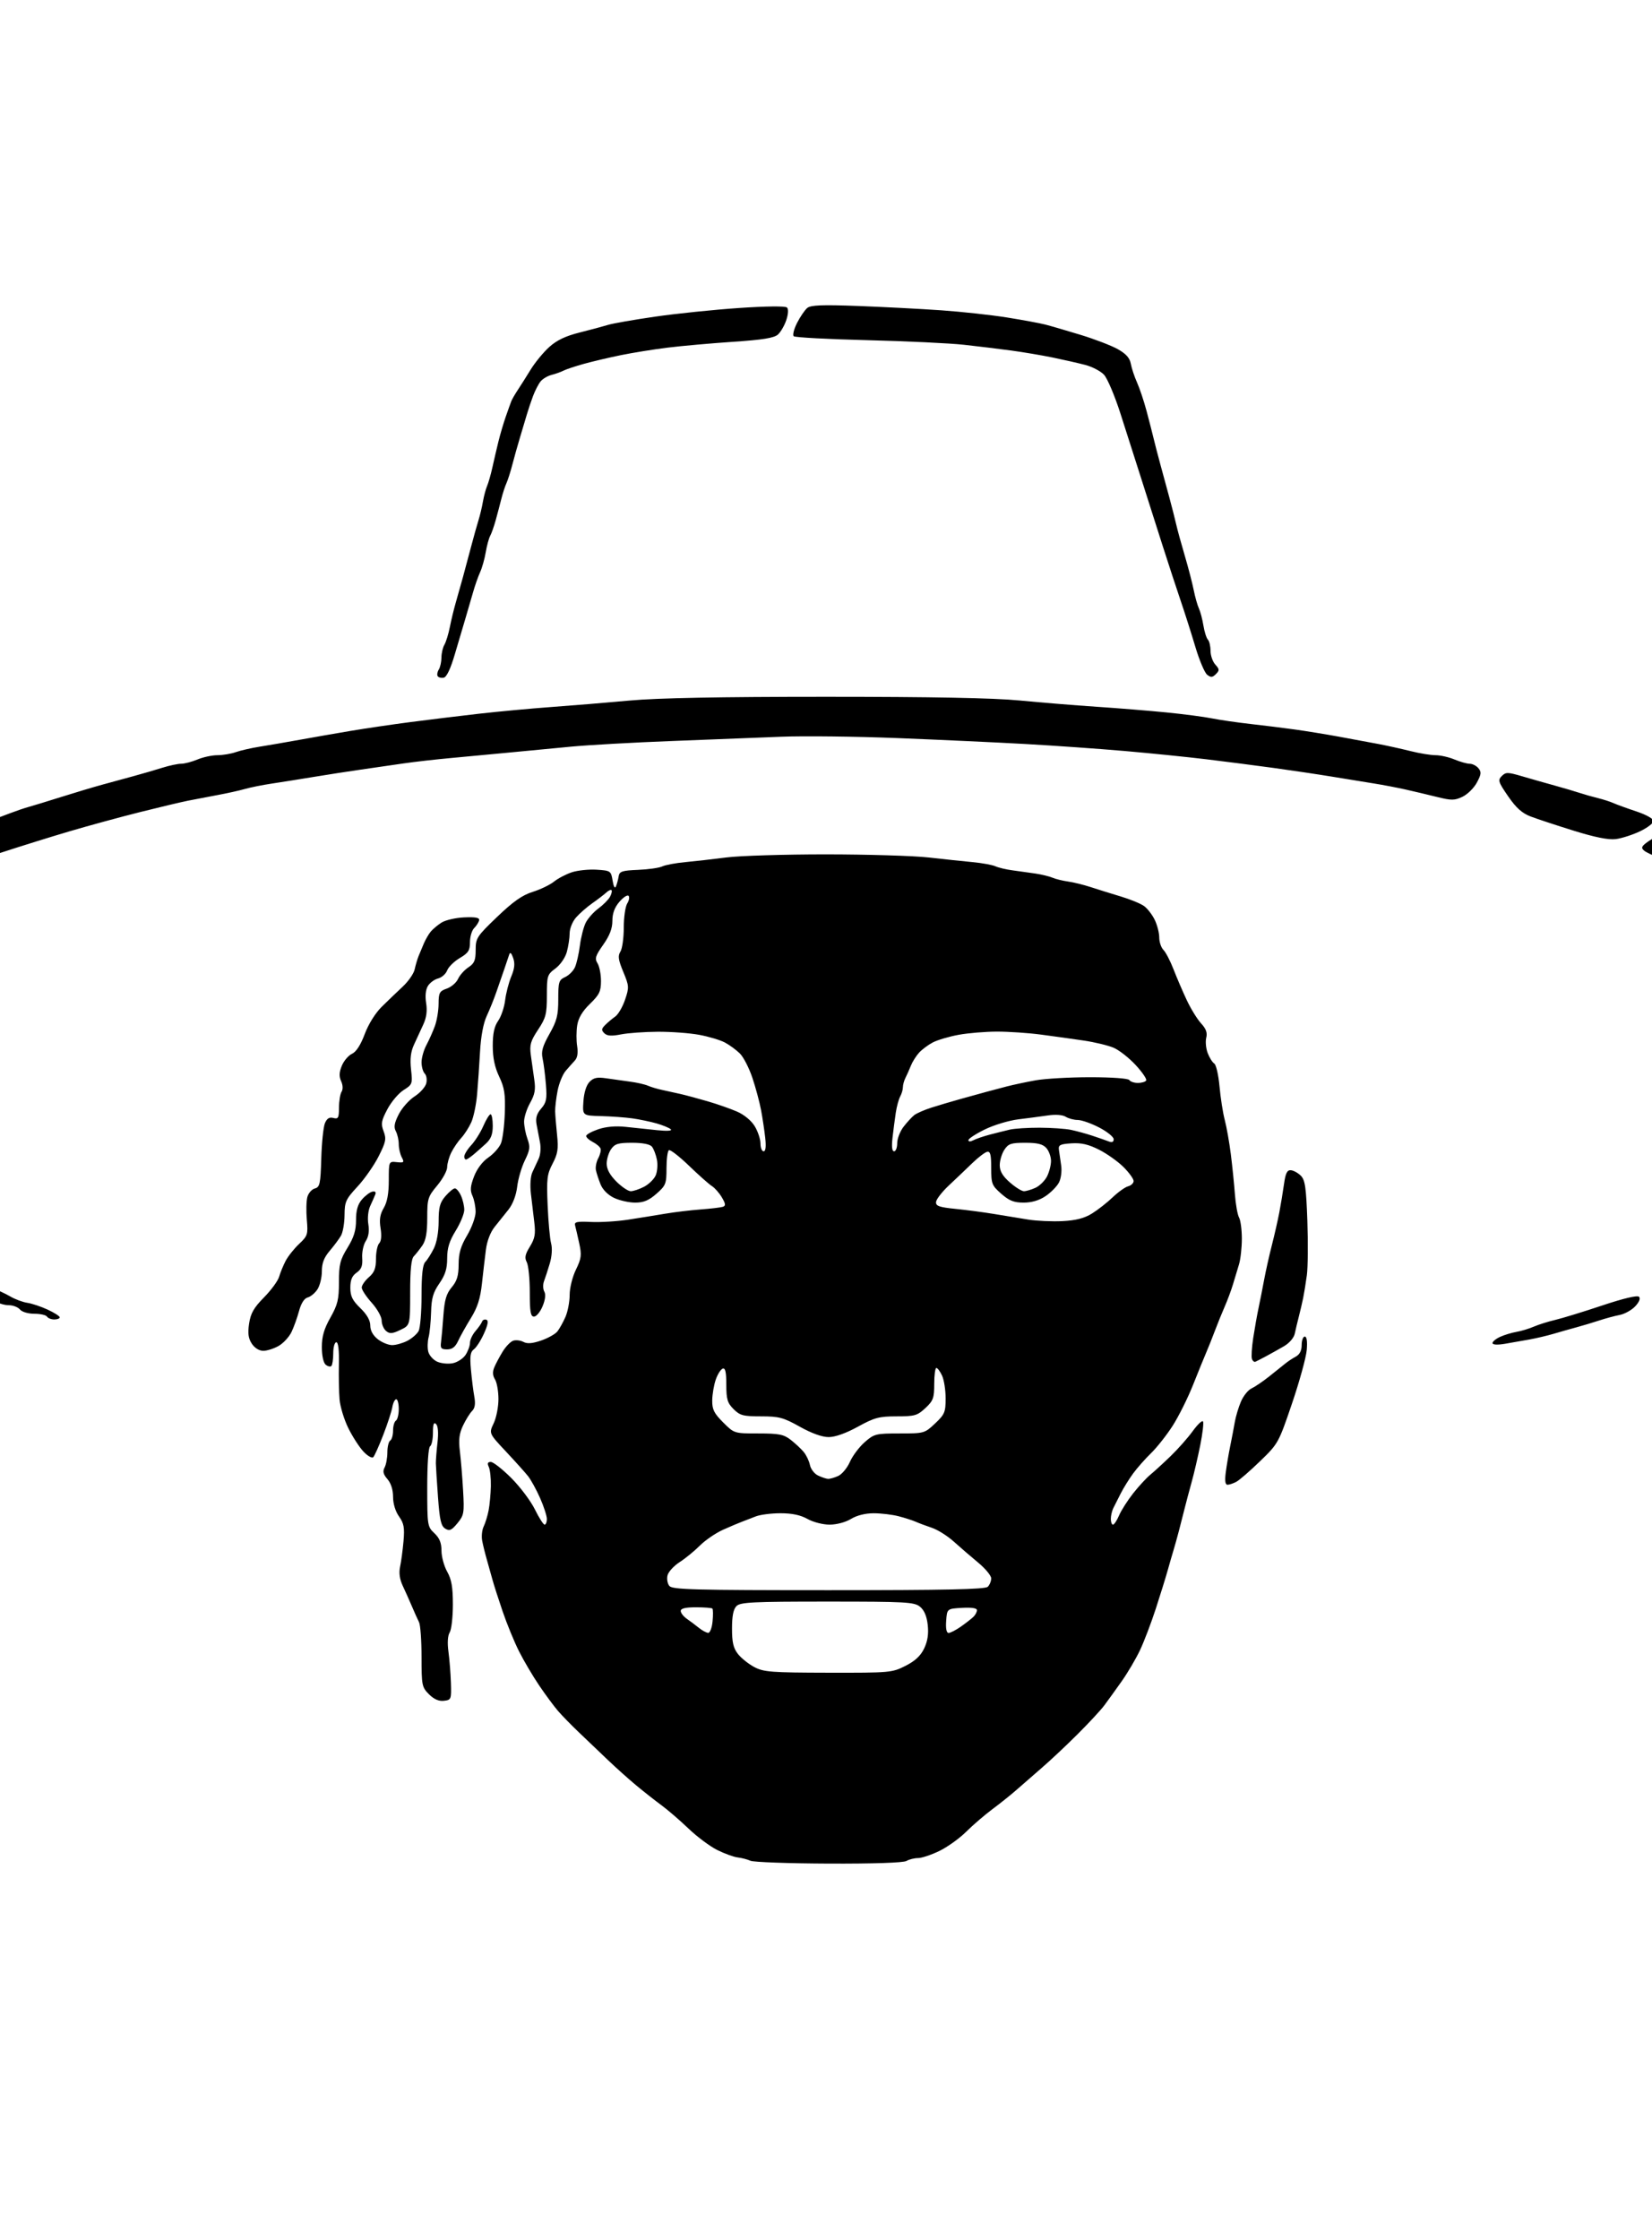 <?xml version="1.0" encoding="UTF-8"?>
<svg width="580px" height="786px" viewBox="0 0 580 786" xmlns="http://www.w3.org/2000/svg" xmlns:xlink="http://www.w3.org/1999/xlink" version="1.1">
 <!-- Generated by Pixelmator Pro 2.1.2 -->
 <path id="Shape" d="M291 653.936 C276.975 653.881 264.6 653.437 263.5 652.948 262.4 652.46 260.375 651.933 259 651.777 257.625 651.621 254.399 650.45 251.831 649.175 249.264 647.9 244.731 644.526 241.76 641.678 238.788 638.83 234.522 635.15 232.279 633.5 230.036 631.85 226.031 628.7 223.379 626.5 220.728 624.3 216.205 620.25 213.329 617.5 210.453 614.75 205.94 610.445 203.3 607.933 200.66 605.421 197.344 602.029 195.931 600.395 194.519 598.761 191.543 594.741 189.318 591.462 187.094 588.183 183.908 582.792 182.239 579.481 180.57 576.171 177.98 569.871 176.482 565.481 174.984 561.092 173.363 556.037 172.88 554.25 172.396 552.463 171.513 549.313 170.918 547.25 170.322 545.188 169.591 542.226 169.292 540.669 168.994 539.111 169.225 536.861 169.806 535.669 170.388 534.476 171.17 531.925 171.545 530 171.919 528.075 172.274 524.25 172.334 521.5 172.393 518.75 172.069 515.713 171.614 514.75 171.014 513.482 171.211 513 172.328 513 173.176 513 176.412 515.542 179.519 518.649 182.626 521.756 186.349 526.706 187.792 529.649 189.236 532.592 190.773 535 191.208 535 191.644 535 192 534.113 192 533.029 192 531.944 190.931 528.64 189.624 525.685 188.318 522.73 186.405 519.253 185.374 517.957 184.343 516.661 180.833 512.757 177.574 509.282 171.647 502.963 171.647 502.963 173.324 499.447 174.246 497.514 175 493.691 175 490.952 175 488.214 174.455 485.101 173.79 484.035 172.956 482.7 172.878 481.383 173.54 479.799 174.068 478.534 175.4 476.036 176.5 474.247 177.6 472.458 179.271 470.746 180.212 470.442 181.154 470.138 182.764 470.338 183.789 470.887 185.106 471.592 186.934 471.444 190.009 470.385 192.404 469.56 194.965 468.123 195.699 467.192 196.433 466.261 197.701 463.983 198.517 462.128 199.332 460.273 200 456.798 200 454.405 200 451.962 200.964 448.069 202.198 445.529 204.12 441.573 204.265 440.409 203.354 436.253 202.781 433.639 202.13 430.825 201.906 430 201.572 428.767 202.566 428.55 207.5 428.784 210.8 428.94 216.65 428.582 220.5 427.989 224.35 427.396 230.2 426.453 233.5 425.895 236.8 425.336 242.425 424.66 246 424.393 249.575 424.126 253.09 423.707 253.811 423.462 254.846 423.11 254.768 422.416 253.445 420.176 252.522 418.614 250.95 416.825 249.95 416.201 248.951 415.577 245.333 412.368 241.911 409.071 238.488 405.773 235.308 403.31 234.844 403.597 234.38 403.883 234 406.745 234 409.955 234 415.386 233.753 416.009 230.465 418.896 227.794 421.242 225.97 422 222.999 422 220.837 422 217.496 421.25 215.574 420.334 213.448 419.32 211.596 417.46 210.845 415.584 210.166 413.888 209.432 411.645 209.216 410.601 208.999 409.556 209.364 407.688 210.027 406.449 210.69 405.211 211.062 403.685 210.853 403.059 210.644 402.433 209.405 401.376 208.099 400.71 206.793 400.045 205.761 399.088 205.806 398.584 205.851 398.08 207.775 397.029 210.083 396.249 212.786 395.335 216.184 395.039 219.639 395.415 222.587 395.737 227.587 396.265 230.75 396.588 234.248 396.946 236.108 396.818 235.5 396.262 234.95 395.759 232.7 394.833 230.5 394.204 228.3 393.576 224.475 392.779 222 392.435 219.525 392.09 214.575 391.731 211 391.637 204.5 391.466 204.5 391.466 204.831 386.483 205.036 383.389 205.848 380.793 206.974 379.635 208.403 378.164 209.654 377.9 212.893 378.385 215.152 378.723 218.913 379.251 221.25 379.557 223.587 379.863 226.4 380.504 227.5 380.981 228.6 381.459 230.85 382.128 232.5 382.469 234.15 382.81 237.075 383.456 239 383.904 240.925 384.351 245.2 385.504 248.5 386.464 251.8 387.425 256.4 389.033 258.723 390.038 261.246 391.129 263.761 393.2 264.97 395.182 266.082 397.007 266.994 399.737 266.996 401.25 266.998 402.763 267.493 404 268.097 404 268.812 404 269.009 402.351 268.662 399.25 268.37 396.638 267.71 392.25 267.194 389.5 266.678 386.75 265.317 381.685 264.168 378.244 263.019 374.804 261.049 370.958 259.789 369.698 258.529 368.438 256.149 366.691 254.499 365.816 252.85 364.941 248.773 363.724 245.44 363.112 242.107 362.501 235.582 362.02 230.94 362.044 226.298 362.068 220.475 362.486 218 362.973 214.682 363.626 213.153 363.521 212.179 362.572 211.085 361.508 211.137 361.006 212.478 359.665 213.369 358.774 214.952 357.447 215.995 356.716 217.039 355.985 218.59 353.332 219.443 350.819 220.913 346.488 220.881 345.981 218.821 341.023 217.07 336.811 216.876 335.428 217.824 333.91 218.471 332.875 219 329.09 219 325.5 219 321.91 219.545 318.099 220.212 317.032 220.879 315.964 221.086 314.752 220.672 314.339 220.258 313.925 218.813 314.874 217.46 316.449 215.777 318.407 215 320.516 215 323.126 215 325.81 214.046 328.295 211.782 331.507 209.035 335.404 208.742 336.358 209.782 338.023 210.452 339.095 211 341.891 210.999 344.236 210.998 347.873 210.429 349.052 207.126 352.256 204.478 354.825 203.063 357.203 202.652 359.775 202.321 361.844 202.31 365.137 202.628 367.094 203.004 369.409 202.733 371.16 201.853 372.107 201.109 372.907 199.641 374.563 198.591 375.786 197.541 377.009 196.267 380.145 195.76 382.755 195.253 385.365 194.87 388.625 194.909 390 194.948 391.375 195.254 395.123 195.587 398.329 196.09 403.155 195.818 404.875 194.008 408.329 192.055 412.053 191.869 413.624 192.271 423 192.518 428.775 193.068 434.775 193.493 436.333 193.951 438.013 193.762 440.863 193.028 443.333 192.348 445.625 191.436 448.429 191.002 449.564 190.568 450.699 190.611 452.34 191.098 453.211 191.664 454.223 191.441 456.094 190.479 458.397 189.651 460.379 188.304 462 187.487 462 186.287 462 186 460.347 186 453.434 186 448.723 185.524 443.98 184.943 442.894 184.117 441.349 184.355 440.162 186.038 437.438 187.783 434.615 188.078 433.015 187.595 428.978 187.268 426.24 186.728 421.696 186.395 418.88 186.044 415.902 186.253 412.764 186.895 411.38 187.503 410.071 188.506 407.912 189.125 406.581 189.76 405.217 189.958 402.711 189.578 400.831 189.208 398.999 188.665 396.148 188.372 394.496 187.985 392.317 188.43 390.81 189.994 389.007 191.837 386.882 192.079 385.65 191.663 380.511 191.395 377.205 190.87 373.104 190.496 371.398 189.964 368.968 190.487 367.107 192.908 362.817 195.51 358.207 196 356.278 196 350.648 196 344.564 196.217 343.858 198.39 342.868 199.704 342.269 201.261 340.722 201.85 339.43 202.439 338.138 203.225 334.7 203.596 331.79 203.968 328.881 204.893 325.27 205.652 323.768 206.412 322.265 208.418 320.015 210.11 318.768 211.803 317.52 213.632 315.674 214.175 314.664 214.718 313.655 214.954 312.621 214.7 312.367 214.446 312.113 213.61 312.489 212.842 313.202 212.074 313.916 209.883 315.595 207.973 316.933 206.063 318.272 203.488 320.522 202.251 321.933 200.996 323.366 199.999 325.825 199.996 327.5 199.992 329.15 199.544 332.101 199.001 334.057 198.441 336.073 196.709 338.578 195.006 339.837 192.142 341.955 192 342.405 192 349.358 192 355.847 191.656 357.176 188.9 361.337 186.264 365.317 185.885 366.652 186.368 370.259 186.681 372.591 187.228 376.467 187.585 378.87 188.094 382.304 187.779 384.048 186.117 387.007 184.952 389.078 184 392.029 184 393.565 184 395.101 184.532 397.83 185.183 399.629 186.2 402.443 186.072 403.502 184.264 407.2 183.109 409.565 181.9 413.709 181.579 416.409 181.222 419.409 180.046 422.52 178.554 424.409 177.211 426.109 175.016 428.852 173.677 430.504 172.186 432.342 170.991 435.446 170.598 438.504 170.244 441.252 169.612 446.65 169.193 450.5 168.629 455.685 167.63 458.796 165.34 462.5 163.64 465.25 161.624 468.85 160.861 470.5 159.863 472.657 158.774 473.5 156.987 473.5 154.911 473.5 154.556 473.087 154.838 471 155.024 469.625 155.402 465.367 155.678 461.537 156.07 456.108 156.712 453.943 158.59 451.71 160.449 449.501 161.004 447.665 161.017 443.673 161.03 439.749 161.75 437.293 164 433.5 165.631 430.75 166.974 427.059 166.983 425.297 166.992 423.535 166.497 420.99 165.882 419.64 165.003 417.712 165.12 416.252 166.427 412.832 167.445 410.164 169.391 407.585 171.45 406.175 173.298 404.908 175.295 402.663 175.887 401.186 176.479 399.709 177.084 394.9 177.232 390.5 177.453 383.907 177.104 381.666 175.25 377.761 173.687 374.468 173 371.175 173 366.97 173 362.645 173.541 360.146 174.899 358.21 175.943 356.719 177.044 353.475 177.345 351 177.647 348.525 178.616 344.77 179.499 342.657 180.664 339.869 180.848 338.084 180.169 336.157 179.526 334.331 179.087 333.969 178.768 335 178.512 335.825 177.752 338.075 177.077 340 176.403 341.925 175.156 345.525 174.305 348 173.454 350.475 171.915 354.3 170.884 356.5 169.707 359.013 168.835 363.659 168.538 369 168.279 373.675 167.815 380.425 167.507 384 167.199 387.575 166.281 391.985 165.466 393.8 164.651 395.615 163.068 398.084 161.947 399.287 160.827 400.489 159.256 402.786 158.455 404.39 157.655 405.995 157 408.321 157 409.559 157 410.797 155.425 413.696 153.5 416 150.214 419.934 150 420.628 150 427.372 150 432.516 149.515 435.257 148.291 437.027 147.351 438.387 146.001 440.095 145.291 440.821 144.389 441.745 144 445.587 144 453.588 144 465.032 144 465.032 140.548 466.678 137.712 468.031 136.82 468.095 135.548 467.04 134.697 466.333 134 464.686 134 463.38 134 462.071 132.43 459.268 130.5 457.132 128.575 455.001 127 452.606 127 451.809 127 451.012 128.125 449.383 129.5 448.187 131.443 446.497 132 445.054 132 441.707 132 439.338 132.512 436.888 133.138 436.262 133.855 435.545 134.032 433.6 133.616 431.003 133.128 427.946 133.415 426.106 134.729 423.88 135.948 421.813 136.5 418.794 136.5 414.189 136.5 407.5 136.5 407.5 139.311 407.797 141.833 408.064 142.012 407.892 141.061 406.113 140.477 405.023 140 402.947 140 401.5 140 400.053 139.538 398.004 138.972 396.948 138.194 395.493 138.441 394.055 139.996 391.008 141.124 388.797 143.62 385.978 145.544 384.744 147.467 383.51 149.313 381.455 149.647 380.177 149.981 378.899 149.747 377.347 149.127 376.727 148.507 376.107 148 374.318 148 372.75 148 371.183 148.771 368.461 149.713 366.7 150.656 364.94 151.999 361.925 152.698 360 153.398 358.075 153.977 354.564 153.985 352.198 153.998 348.369 154.315 347.786 156.862 346.898 158.436 346.349 160.216 344.822 160.817 343.503 161.417 342.185 163.054 340.355 164.454 339.438 166.544 338.069 167 336.981 167 333.365 167 329.187 167.388 328.589 174.547 321.73 180.153 316.359 183.358 314.105 187.013 312.963 189.719 312.118 193.087 310.498 194.497 309.363 195.908 308.228 198.735 306.75 200.781 306.079 202.826 305.407 206.75 305.003 209.5 305.179 214.357 305.491 214.517 305.6 215.079 309 215.442 311.195 215.886 311.941 216.27 311 216.607 310.175 217.026 308.6 217.202 307.5 217.477 305.772 218.401 305.464 224.01 305.235 227.58 305.089 231.4 304.547 232.5 304.03 233.6 303.513 237.2 302.839 240.5 302.532 243.8 302.225 250.325 301.483 255 300.883 259.675 300.283 275.425 299.796 290 299.802 304.575 299.807 320.775 300.295 326 300.885 331.225 301.476 338.2 302.214 341.5 302.524 344.8 302.835 348.4 303.494 349.5 303.988 350.6 304.482 353.3 305.12 355.5 305.405 357.7 305.69 361.3 306.193 363.5 306.524 365.7 306.854 368.4 307.51 369.5 307.982 370.6 308.454 373.075 309.061 375 309.331 376.925 309.601 380.525 310.488 383 311.302 385.475 312.116 390.2 313.59 393.5 314.576 396.8 315.563 400.476 317.075 401.668 317.935 402.86 318.796 404.548 320.978 405.418 322.784 406.288 324.59 407 327.37 407 328.962 407 330.555 407.665 332.522 408.478 333.335 409.29 334.147 410.886 337.217 412.023 340.156 413.161 343.095 415.259 347.975 416.685 351 418.112 354.025 420.366 357.675 421.693 359.111 423.435 360.994 423.938 362.399 423.498 364.15 423.163 365.485 423.392 367.901 424.007 369.519 424.622 371.136 425.659 372.789 426.312 373.193 426.964 373.596 427.794 377.205 428.157 381.213 428.519 385.221 429.349 390.525 430 393 430.651 395.475 431.61 400.875 432.129 405 432.649 409.125 433.292 415.425 433.558 419 433.824 422.575 434.482 426.281 435.021 427.236 435.559 428.191 436 431.535 436 434.665 436 437.796 435.55 441.852 435 443.679 434.45 445.506 433.489 448.688 432.865 450.75 432.241 452.813 430.941 456.3 429.976 458.5 429.011 460.7 427.459 464.525 426.528 467 425.597 469.475 424.25 472.85 423.535 474.5 422.819 476.15 420.719 481.307 418.867 485.959 417.015 490.612 413.778 497.093 411.674 500.361 409.569 503.629 406.178 507.922 404.138 509.902 402.098 511.881 399.272 515.075 397.858 517 396.444 518.925 394.483 522.075 393.501 524 392.518 525.925 391.329 528.281 390.857 529.236 390.386 530.191 390 531.879 390 532.986 390 534.094 390.34 535 390.756 535 391.172 535 392.138 533.537 392.904 531.75 393.67 529.963 395.896 526.475 397.85 524 399.804 521.525 402.5 518.6 403.842 517.5 405.183 516.4 408.386 513.471 410.959 510.991 413.533 508.511 417.033 504.557 418.737 502.204 420.442 499.851 422.073 498.31 422.364 498.779 422.654 499.248 422.222 502.978 421.405 507.066 420.587 511.155 419.23 516.975 418.39 520 417.549 523.025 416.442 527.188 415.93 529.25 415.419 531.313 414.498 534.912 413.884 537.25 413.27 539.588 412.422 542.625 412 544 411.578 545.375 410.666 548.525 409.974 551 409.282 553.475 407.398 559.55 405.787 564.5 404.176 569.45 401.691 575.975 400.265 579 398.84 582.025 395.923 586.975 393.784 590 391.645 593.025 388.906 596.823 387.698 598.44 386.489 600.057 382.317 604.557 378.427 608.44 374.536 612.323 368.911 617.61 365.927 620.188 362.942 622.766 358.925 626.268 357 627.97 355.075 629.672 351.25 632.737 348.5 634.781 345.75 636.826 341.567 640.42 339.204 642.769 336.841 645.118 332.594 648.156 329.767 649.52 326.939 650.884 323.579 652 322.299 652 321.02 652 319.191 652.458 318.236 653.018 317.168 653.645 306.689 653.998 291 653.936 Z M155.852 596.807 C154.054 597.015 152.369 596.278 150.602 594.511 148.131 592.04 148 591.383 148 581.441 148 575.684 147.605 570.191 147.122 569.236 146.639 568.281 145.526 565.807 144.648 563.738 143.77 561.669 142.314 558.406 141.412 556.489 140.308 554.14 140 551.94 140.47 549.751 140.853 547.963 141.393 543.925 141.671 540.777 142.087 536.056 141.809 534.541 140.087 532.123 138.82 530.342 138 527.643 138 525.249 138 522.761 137.273 520.468 136.029 519.033 134.557 517.336 134.303 516.301 135.029 514.946 135.563 513.948 136 511.553 136 509.625 136 507.696 136.45 505.84 137 505.5 137.55 505.16 138 503.585 138 502 138 500.415 138.45 498.84 139 498.5 139.55 498.16 140 496.334 140 494.441 140 492.548 139.601 491 139.113 491 138.626 491 138.011 492.237 137.748 493.75 137.484 495.262 136.05 499.65 134.561 503.5 133.073 507.35 131.49 510.875 131.045 511.333 130.599 511.791 129.042 510.891 127.584 509.333 126.127 507.775 123.738 504.071 122.277 501.102 120.816 498.134 119.44 493.634 119.218 491.102 118.996 488.571 118.891 483.012 118.984 478.75 119.092 473.778 118.767 471 118.077 471 117.484 471 117 472.725 117 474.833 117 476.942 116.704 478.963 116.342 479.325 115.98 479.687 115.08 479.481 114.342 478.869 113.544 478.206 113 475.71 113 472.708 113 468.949 113.765 466.306 116 462.346 118.558 457.813 119 455.977 119 449.876 119 443.676 119.401 442.07 122 437.846 124.247 434.194 125 431.757 125 428.138 125 424.694 125.594 422.616 127.069 420.903 128.206 419.581 129.847 418.342 130.715 418.149 131.713 417.926 132.095 418.293 131.756 419.149 131.462 419.892 130.659 421.716 129.972 423.202 129.253 424.756 128.975 427.456 129.316 429.557 129.709 431.983 129.407 433.976 128.415 435.489 127.594 436.743 127.032 439.401 127.166 441.396 127.353 444.174 126.894 445.386 125.205 446.569 123.599 447.694 123 449.131 123 451.861 123 454.83 123.726 456.312 126.5 459 128.818 461.246 130 463.315 130 465.124 130 466.883 130.937 468.592 132.635 469.927 134.084 471.067 136.356 472 137.685 472 139.013 472 141.414 471.32 143.02 470.49 144.626 469.659 146.404 468.114 146.97 467.055 147.537 465.997 148 460.409 148 454.637 148 447.327 148.397 443.742 149.31 442.821 150.03 442.095 151.38 439.968 152.31 438.096 153.339 436.023 154 432.31 154.001 428.596 154.002 423.629 154.441 421.991 156.368 419.75 157.668 418.237 159.171 417 159.706 417 160.241 417 161.201 418.146 161.839 419.547 162.478 420.948 163 423.191 163 424.532 163 425.873 161.65 429.164 160 431.846 157.752 435.498 157 437.934 157 441.557 157 445.201 156.324 447.368 154.257 450.351 152.073 453.502 151.48 455.554 151.351 460.405 151.261 463.757 150.87 467.729 150.481 469.232 150.092 470.734 150.039 473.019 150.363 474.31 150.687 475.601 152.085 477.173 153.471 477.805 154.856 478.436 157.324 478.685 158.956 478.359 160.589 478.032 162.616 476.709 163.462 475.418 164.308 474.127 165 472.223 165 471.188 165 470.153 165.876 468.296 166.947 467.061 168.019 465.826 169.054 464.339 169.247 463.758 169.441 463.176 170.121 462.88 170.757 463.1 171.562 463.379 171.313 464.838 169.937 467.905 168.849 470.327 167.249 472.829 166.381 473.463 165.134 474.375 164.915 475.863 165.337 480.559 165.63 483.826 166.165 488.115 166.526 490.088 166.983 492.594 166.748 494.109 165.744 495.113 164.954 495.903 163.519 498.211 162.555 500.243 161.228 503.039 160.961 505.218 161.454 509.218 161.812 512.123 162.322 518.325 162.587 523 163.038 530.926 162.903 531.703 160.602 534.5 158.556 536.988 157.824 537.312 156.317 536.396 154.848 535.504 154.362 533.395 153.78 525.396 153.383 519.953 153.044 514.6 153.025 513.5 153.007 512.4 153.265 509.094 153.599 506.153 153.98 502.793 153.796 500.396 153.103 499.703 152.299 498.899 152 499.722 152 502.741 152 505.019 151.55 507.16 151 507.5 150.412 507.864 150 513.786 150 521.885 150 535.276 150.068 535.715 152.5 538 154.315 539.705 155 541.389 155 544.144 155 546.231 155.9 549.542 157 551.5 158.536 554.234 159 556.914 159 563.044 159 567.435 158.498 571.832 157.884 572.815 157.188 573.928 157.022 576.47 157.443 579.551 157.814 582.273 158.204 587.2 158.309 590.5 158.494 596.302 158.412 596.51 155.852 596.807 Z M290.783 586.956 C312.482 586.999 313.193 586.936 317.894 584.554 321.308 582.824 323.234 581.026 324.475 578.412 325.692 575.846 326.071 573.32 325.713 570.148 325.366 567.071 324.476 564.994 322.988 563.789 320.974 562.158 318.099 562 290.461 562 264.232 562 259.931 562.212 258.571 563.571 257.476 564.667 257 567.048 257 571.437 257 576.307 257.473 578.331 259.09 580.388 260.24 581.849 262.827 583.915 264.84 584.978 268.133 586.718 270.736 586.916 290.783 586.956 Z M248.645 572.967 C249.275 572.985 249.964 571.177 250.176 568.948 250.389 566.719 250.361 564.694 250.115 564.448 249.868 564.202 247.267 564 244.333 564 240.668 564 239 564.4 239 565.279 239 565.983 239.956 567.22 241.125 568.029 242.294 568.838 244.206 570.273 245.375 571.217 246.544 572.161 248.015 572.948 248.645 572.967 Z M333.038 573 C333.672 573 335.611 572.002 337.346 570.783 339.081 569.563 341.063 568.021 341.75 567.354 342.438 566.688 343 565.637 343 565.019 343 564.292 341.148 564.002 337.75 564.198 332.5 564.5 332.5 564.5 332.193 568.75 331.996 571.471 332.3 573 333.038 573 Z M290.922 558 C332.116 558 345.896 557.704 346.8 556.8 347.46 556.14 348 554.812 348 553.85 348 552.887 345.93 550.39 343.401 548.3 340.872 546.21 337.024 542.895 334.852 540.933 332.679 538.971 329.236 536.804 327.201 536.117 325.165 535.43 322.6 534.469 321.5 533.981 320.4 533.493 317.7 532.626 315.5 532.053 313.3 531.48 309.373 531.009 306.774 531.006 303.803 531.002 300.833 531.741 298.774 532.996 296.872 534.156 293.731 534.994 291.28 534.996 288.908 534.998 285.502 534.124 283.5 533 281.054 531.626 278.086 531 274.017 531 270.759 531 266.835 531.506 265.297 532.125 263.759 532.743 261.6 533.577 260.5 533.978 259.4 534.379 256.403 535.648 253.84 536.797 251.277 537.946 247.62 540.446 245.714 542.353 243.807 544.26 240.607 546.873 238.603 548.16 236.599 549.447 234.694 551.518 234.368 552.763 234.043 554.008 234.332 555.695 235.011 556.513 236.075 557.796 243.752 558 290.922 558 Z M430.965 521 C430.174 521 429.973 519.631 430.341 516.75 430.639 514.412 431.342 510.25 431.903 507.5 432.465 504.75 433.195 500.925 433.525 499 433.856 497.075 434.818 493.864 435.663 491.865 436.509 489.866 438.168 487.78 439.35 487.231 440.533 486.681 443.3 484.811 445.5 483.074 447.7 481.337 450.252 479.295 451.171 478.535 452.09 477.776 453.777 476.654 454.921 476.042 456.309 475.3 457 473.944 457 471.965 457 470.334 457.493 469 458.096 469 458.796 469 459.043 470.72 458.779 473.75 458.552 476.362 456.224 484.8 453.607 492.5 448.912 506.311 448.761 506.584 442.425 512.714 438.893 516.132 435.132 519.394 434.067 519.964 433.003 520.534 431.607 521 430.965 521 Z M290.703 518.932 C291.365 518.97 292.984 518.509 294.301 517.909 295.618 517.309 297.459 515.088 298.391 512.974 299.324 510.86 301.658 507.751 303.578 506.065 306.906 503.144 307.481 503 315.826 503 324.46 503 324.636 502.951 328.292 499.502 331.664 496.322 332 495.523 332 490.702 332 487.785 331.438 484.188 330.75 482.707 330.063 481.227 329.162 480.012 328.75 480.008 328.338 480.004 328 482.519 328 485.599 328 490.573 327.653 491.521 324.894 494.099 322.08 496.728 321.132 497 314.795 497 308.633 497 307.016 497.432 301.185 500.636 297.004 502.934 293.231 504.273 290.94 504.273 288.627 504.273 284.956 502.955 280.81 500.636 275.033 497.405 273.515 497 267.199 497 260.917 497 259.795 496.704 257.545 494.455 255.38 492.289 255 491.007 255 485.871 255 481.49 254.657 479.945 253.75 480.242 253.063 480.466 251.963 482.191 251.306 484.075 250.65 485.959 250.087 489.24 250.056 491.368 250.01 494.565 250.673 495.908 253.882 499.118 257.765 503 257.765 503 266.247 503 273.51 503 275.145 503.322 277.615 505.241 279.202 506.474 281.251 508.387 282.17 509.491 283.088 510.596 284.073 512.656 284.359 514.07 284.644 515.483 285.918 517.141 287.189 517.752 288.46 518.364 290.041 518.895 290.703 518.932 Z M440.765 477.833 C440.345 478.016 439.792 477.566 439.538 476.833 439.283 476.1 439.486 472.8 439.99 469.5 440.494 466.2 441.336 461.475 441.86 459 442.385 456.525 443.275 452.025 443.837 449 444.399 445.975 445.608 440.575 446.522 437 447.437 433.425 448.616 428.25 449.143 425.5 449.669 422.75 450.415 418.25 450.8 415.5 451.339 411.651 451.892 410.53 453.202 410.631 454.139 410.703 455.714 411.569 456.702 412.555 458.207 414.056 458.581 416.641 459 428.424 459.275 436.166 459.193 444.75 458.819 447.5 458.444 450.25 457.86 453.85 457.521 455.5 457.182 457.15 456.499 460.075 456.002 462 455.505 463.925 454.864 466.625 454.577 468 454.278 469.436 452.661 471.309 450.778 472.401 448.975 473.446 446.156 475.021 444.514 475.901 442.872 476.78 441.185 477.65 440.765 477.833 Z M92.442 474 C90.99 474 89.401 473.015 88.409 471.502 87.179 469.624 86.943 467.869 87.457 464.435 87.997 460.836 89.107 458.888 92.693 455.251 95.197 452.712 97.583 449.453 97.997 448.009 98.412 446.565 99.441 444.059 100.286 442.442 101.13 440.824 103.257 438.15 105.011 436.5 108.007 433.682 108.171 433.167 107.721 428 107.458 424.975 107.542 421.391 107.908 420.036 108.274 418.682 109.457 417.332 110.536 417.036 112.295 416.556 112.531 415.454 112.796 406.5 112.958 401 113.533 395.438 114.074 394.141 114.775 392.458 115.622 391.929 117.028 392.297 118.755 392.749 119.002 392.297 119.015 388.656 119.024 386.37 119.432 383.866 119.922 383.092 120.459 382.244 120.397 380.771 119.767 379.387 119.004 377.714 119.073 376.238 120.021 373.951 120.736 372.224 122.34 370.346 123.586 369.779 125.051 369.111 126.627 366.671 128.05 362.865 129.366 359.348 131.781 355.48 134.059 353.242 136.154 351.184 139.474 347.998 141.437 346.163 143.4 344.327 145.264 341.627 145.581 340.163 145.897 338.698 146.515 336.6 146.953 335.5 147.392 334.4 148.239 332.375 148.835 331 149.432 329.625 150.5 327.791 151.21 326.925 151.919 326.059 153.625 324.628 155 323.746 156.375 322.865 159.975 322.037 163 321.908 167.021 321.737 168.423 322.015 168.214 322.944 168.057 323.643 167.27 324.873 166.464 325.679 165.659 326.484 165 328.701 165 330.605 165 333.517 164.431 334.403 161.42 336.18 159.451 337.342 157.458 339.295 156.993 340.519 156.527 341.744 155.101 343.012 153.823 343.336 152.545 343.66 150.932 344.844 150.239 345.967 149.442 347.256 149.212 349.473 149.613 351.982 150.047 354.695 149.733 357.074 148.624 359.478 147.731 361.415 146.265 364.593 145.367 366.54 144.201 369.068 143.899 371.57 144.312 375.29 144.87 380.319 144.779 380.57 141.695 382.506 139.938 383.61 137.381 386.628 136.014 389.213 133.858 393.289 133.681 394.317 134.68 396.964 135.693 399.646 135.481 400.711 132.932 405.758 131.337 408.916 127.999 413.691 125.516 416.368 121.399 420.806 120.997 421.69 120.965 426.368 120.945 429.191 120.383 432.446 119.715 433.602 119.047 434.759 117.263 437.156 115.75 438.929 113.756 441.267 113 443.242 113 446.112 113 448.289 112.304 451.133 111.453 452.431 110.603 453.729 109.059 455.013 108.022 455.284 106.823 455.597 105.724 457.313 105.001 459.996 104.376 462.317 103.185 465.642 102.354 467.385 101.522 469.128 99.491 471.329 97.84 472.277 96.189 473.225 93.76 474 92.442 474 Z M528.25 471.557 C525.682 471.984 524 471.879 524 471.292 524 470.758 525.207 469.771 526.682 469.099 528.157 468.427 530.744 467.641 532.432 467.352 534.119 467.063 536.85 466.239 538.5 465.521 540.15 464.803 543.525 463.741 546 463.162 548.475 462.582 555.899 460.305 562.498 458.101 569.978 455.603 574.849 454.449 575.434 455.034 576.02 455.62 575.518 456.884 574.102 458.391 572.853 459.721 570.406 461.083 568.665 461.419 566.924 461.754 563.7 462.621 561.5 463.347 559.3 464.072 555.7 465.153 553.5 465.748 551.3 466.344 547.7 467.365 545.5 468.017 543.3 468.669 539.475 469.573 537 470.026 534.525 470.479 530.588 471.168 528.25 471.557 Z M19.059 463 C17.991 463 16.84 462.55 16.5 462 16.16 461.45 14.164 461 12.063 461 9.889 461 7.709 460.354 7 459.5 6.315 458.675 4.56 458 3.1 458 1.64 458 -0.443 457.39 -1.527 456.646 -2.612 455.901 -4.625 455.046 -6 454.747 -7.375 454.448 -10.075 453.637 -12 452.946 -13.925 452.254 -16.956 451.072 -18.735 450.317 -20.515 449.563 -23.44 448.315 -25.235 447.545 -27.031 446.774 -30.75 445.152 -33.5 443.941 -36.25 442.729 -39.85 441.281 -41.5 440.724 -43.15 440.166 -45.021 439.305 -45.658 438.809 -46.294 438.314 -50.119 436.202 -54.158 434.117 -58.399 431.927 -61.645 429.579 -61.844 428.557 -62.033 427.584 -61.706 426.306 -61.117 425.717 -60.357 424.957 -59.534 425.075 -58.274 426.123 -57.298 426.934 -55.325 428.026 -53.89 428.549 -52.454 429.072 -44.129 433.1 -35.39 437.5 -26.65 441.9 -18.6 445.748 -17.5 446.051 -16.4 446.354 -13.7 447.423 -11.5 448.426 -9.3 449.43 -5.709 450.886 -3.521 451.662 -1.332 452.438 1.85 453.894 3.549 454.897 5.249 455.9 7.959 456.915 9.57 457.154 11.182 457.392 14.401 458.468 16.724 459.544 19.048 460.62 20.96 461.837 20.974 462.25 20.988 462.663 20.127 463 19.059 463 Z M585.275 455.537 C582.63 456.383 580.826 456.527 580.45 455.92 580.121 455.386 581.177 453.787 582.797 452.366 584.417 450.944 588.575 448.643 592.038 447.251 596.595 445.42 598.772 444.997 599.917 445.72 600.788 446.269 601.5 447.327 601.5 448.071 601.5 448.815 600.375 449.952 599 450.597 597.625 451.243 594.925 452.314 593 452.978 591.075 453.641 587.599 454.793 585.275 455.537 Z M615.5 438.115 C618.6 435.247 621.525 433.341 624 432.031 626.475 430.721 630.3 428.543 632.5 427.193 634.7 425.843 638.413 423.191 640.75 421.302 643.458 419.113 645.647 418.071 646.782 418.431 648.081 418.843 648.852 418.23 649.631 416.166 650.219 414.609 652.548 411.851 654.806 410.035 657.065 408.22 660.881 404.207 663.286 401.118 665.691 398.028 668.356 394.15 669.208 392.5 670.059 390.85 671.374 388.195 672.128 386.6 672.963 384.835 673.495 380.336 673.488 375.1 673.481 370.37 673.089 365.047 672.617 363.271 671.84 360.349 672.008 359.948 674.379 359.046 675.821 358.498 677 357.363 677 356.525 677 355.686 677.633 355 678.407 355 679.232 355 680.513 357.223 681.505 360.375 682.751 364.339 683.104 368.343 682.848 375.625 682.57 383.506 682.016 386.51 680.102 390.5 678.782 393.25 676.645 396.65 675.352 398.055 674.058 399.46 673 401.306 673 402.158 673 403.009 668.694 407.872 663.43 412.964 654.947 421.171 653.541 422.158 651.046 421.659 648.582 421.167 648.161 421.443 647.676 423.868 647.269 425.904 645.579 427.586 641.311 430.201 638.115 432.159 632.823 435.179 629.552 436.912 626.28 438.644 622.68 440.293 621.552 440.575 620.423 440.858 618.6 440.42 617.5 439.602 L615.5 438.115 Z M373.07 428.488 C377.766 428.244 380.71 427.483 383.386 425.823 385.446 424.545 388.714 421.986 390.647 420.135 392.581 418.284 395.027 416.544 396.082 416.268 397.137 415.992 398 415.159 398 414.417 398 413.674 396.41 411.477 394.467 409.533 392.523 407.59 388.667 404.851 385.897 403.448 382.166 401.557 379.648 400.974 376.181 401.198 372.154 401.458 371.539 401.779 371.78 403.5 371.934 404.6 372.289 407.075 372.569 409 372.854 410.955 372.503 413.59 371.775 414.97 371.058 416.328 368.948 418.466 367.088 419.72 364.863 421.219 362.225 422 359.387 422 355.984 422 354.321 421.343 351.535 418.896 348.23 415.995 348 415.405 348 409.823 348 405.14 347.689 403.923 346.558 404.177 345.764 404.354 343.402 406.162 341.308 408.193 339.213 410.225 335.535 413.727 333.133 415.977 330.732 418.227 328.707 420.84 328.633 421.784 328.524 423.195 329.745 423.624 335.5 424.199 339.35 424.584 345.425 425.387 349 425.984 352.575 426.581 357.975 427.466 361 427.949 364.025 428.433 369.457 428.675 373.07 428.488 Z M221.45 418 C222.357 418 224.446 417.303 226.093 416.452 227.74 415.6 229.578 413.825 230.179 412.506 230.78 411.187 230.983 408.664 230.63 406.899 230.277 405.135 229.486 403.085 228.872 402.345 228.17 401.5 225.591 401 221.934 401 217.053 401 215.862 401.359 214.557 403.223 213.701 404.445 213 406.74 213 408.323 213 410.262 214.109 412.309 216.4 414.6 218.27 416.47 220.542 418 221.45 418 Z M359.488 418 C360.268 418 362.086 417.462 363.528 416.805 364.97 416.148 366.791 414.371 367.575 412.855 368.359 411.339 369 408.875 369 407.378 369 405.882 368.255 403.835 367.345 402.829 366.109 401.462 364.241 401 359.96 401 354.973 401 354.021 401.32 352.615 403.465 351.727 404.82 351 407.249 351 408.861 351 410.965 351.998 412.669 354.535 414.896 356.479 416.603 358.708 418 359.488 418 Z M-85.054 410.749 C-85.93 410.93 -88.111 409.206 -90.054 406.794 -91.949 404.441 -94.413 401.163 -95.529 399.508 -96.644 397.854 -98.782 393.658 -100.279 390.184 -102.649 384.682 -103 382.555 -102.999 373.684 -102.999 366.378 -102.504 362.223 -101.249 358.979 -100.287 356.493 -97.971 351.769 -96.102 348.482 -94.233 345.195 -88.832 338.674 -84.099 333.99 -79.366 329.307 -73.245 323.945 -70.497 322.074 -67.749 320.203 -64.297 317.97 -62.827 317.112 -60.373 315.68 -59.994 315.695 -58.22 317.301 -56.544 318.818 -56.127 318.857 -55.083 317.599 -54.42 316.801 -54.018 315.482 -54.189 314.668 -54.36 313.854 -53.409 312.021 -52.076 310.594 -50.742 309.167 -48.615 308 -47.349 308 -46.062 308 -44.4 308.992 -43.581 310.25 -42.775 311.487 -41.842 313.219 -41.509 314.098 -41.05 315.306 -43.289 317.108 -50.701 321.494 -56.091 324.683 -63.425 329.448 -67 332.082 -70.575 334.717 -76.425 339.811 -80 343.402 -83.575 346.994 -86.95 350.746 -87.5 351.741 -88.05 352.736 -89.451 355.147 -90.613 357.099 -91.774 359.051 -93.307 362.919 -94.018 365.695 -94.834 368.877 -95.092 373.363 -94.717 377.839 -94.389 381.743 -93.204 387.012 -92.082 389.548 -90.96 392.084 -88.657 395.908 -86.964 398.046 -84.758 400.83 -83.831 403.137 -83.693 406.179 -83.55 409.321 -83.904 410.51 -85.054 410.749 Z M163.814 406.833 C163.366 407.017 163 406.562 163 405.823 163 405.084 164.112 403.281 165.47 401.816 166.829 400.351 168.735 397.318 169.706 395.076 170.677 392.834 171.816 391 172.236 391 172.656 391 173 392.82 173 395.045 173 398.04 172.375 399.664 170.595 401.295 169.273 402.508 167.389 404.175 166.41 405 165.43 405.825 164.262 406.65 163.814 406.833 Z M313.903 404 C314.507 404 315 402.711 315 401.135 315 399.559 316.002 396.972 317.227 395.385 318.451 393.798 320.139 391.961 320.977 391.303 321.814 390.645 324.525 389.46 327 388.67 329.475 387.88 334.2 386.481 337.5 385.562 340.8 384.643 344.85 383.526 346.5 383.08 348.15 382.635 351.3 381.801 353.5 381.227 355.7 380.654 360.227 379.693 363.56 379.092 366.893 378.491 375.529 378 382.751 378 390.426 378 396.139 378.415 396.5 379 396.84 379.55 398.19 380 399.5 380 400.81 380 402.121 379.614 402.412 379.142 402.704 378.67 401.043 376.232 398.721 373.724 396.4 371.216 392.925 368.489 391 367.664 389.075 366.84 384.35 365.7 380.5 365.132 376.65 364.565 369.9 363.625 365.5 363.043 361.1 362.462 354.152 361.99 350.06 361.993 345.968 361.997 339.893 362.501 336.56 363.112 333.227 363.724 329.15 364.93 327.5 365.791 325.85 366.653 323.661 368.29 322.636 369.429 321.61 370.568 320.324 372.625 319.778 374 319.232 375.375 318.383 377.281 317.892 378.236 317.402 379.191 317 380.66 317 381.5 317 382.34 316.57 383.809 316.045 384.764 315.519 385.719 314.82 388.3 314.491 390.5 314.162 392.7 313.649 396.638 313.35 399.25 312.995 402.359 313.186 404 313.903 404 Z M341.75 400.106 C342.713 399.605 345.3 398.722 347.5 398.145 349.7 397.567 352.85 396.778 354.5 396.391 356.15 396.004 360.875 395.698 365 395.712 369.125 395.725 374.075 396.065 376 396.468 377.925 396.871 381.3 397.794 383.5 398.519 385.7 399.245 388.287 400.148 389.25 400.526 390.433 400.991 391 400.74 391 399.749 391 398.943 388.708 397.095 385.908 395.642 383.107 394.189 379.726 393 378.394 393 377.062 393 375.164 392.495 374.175 391.877 373.086 391.197 370.626 391.009 367.938 391.402 365.497 391.758 360.8 392.378 357.5 392.78 354.2 393.182 348.912 394.779 345.75 396.329 342.588 397.879 340 399.568 340 400.082 340 400.653 340.682 400.662 341.75 400.106 Z M663.458 346.995 C662.885 346.998 660.41 344.942 657.958 342.426 655.506 339.91 651.321 336.197 648.657 334.176 645.993 332.154 642.79 329.825 641.537 329 640.285 328.175 636.614 325.898 633.38 323.941 630.146 321.983 622.55 317.938 616.5 314.951 610.45 311.965 604.428 309.202 603.117 308.811 601.807 308.421 599.332 307.468 597.617 306.693 595.903 305.918 592.7 304.605 590.5 303.774 588.3 302.943 584.7 301.665 582.5 300.933 580.3 300.201 577.899 299.075 577.165 298.43 576.078 297.476 576.358 296.887 578.665 295.27 580.224 294.176 583.182 292.494 585.237 291.533 588.965 289.789 588.996 289.793 597.237 293.15 601.782 295.001 611.575 299.526 619 303.206 626.425 306.885 637 312.891 642.5 316.552 648 320.214 655.78 326.143 659.789 329.729 663.798 333.315 667.792 337.63 668.665 339.318 670.216 342.319 670.187 342.439 667.376 344.689 665.794 345.954 664.031 346.992 663.458 346.995 Z M-23.671 308.395 C-25.392 308.942 -26.402 308.339 -28.605 305.451 -30.752 302.636 -31.141 301.445 -30.334 300.159 -29.76 299.247 -27.088 297.639 -24.396 296.586 -21.703 295.534 -17.599 293.812 -15.275 292.759 -12.952 291.707 -8.677 289.959 -5.775 288.875 -2.874 287.79 1.3 286.215 3.5 285.375 5.7 284.534 8.625 283.54 10 283.166 11.375 282.792 16.55 281.211 21.5 279.652 26.45 278.094 32.859 276.175 35.743 275.389 38.627 274.603 43.577 273.252 46.743 272.387 49.909 271.521 54.525 270.178 57 269.402 59.475 268.625 62.458 267.992 63.628 267.995 64.798 267.998 67.371 267.325 69.346 266.5 71.32 265.675 74.458 265 76.319 265 78.179 265 81.094 264.514 82.796 263.921 84.499 263.328 88.278 262.465 91.196 262.005 94.113 261.544 100.438 260.454 105.25 259.583 110.062 258.712 118.162 257.3 123.25 256.446 128.337 255.591 137.675 254.217 144 253.391 150.325 252.566 161.125 251.249 168 250.465 174.875 249.681 186.356 248.615 193.513 248.097 200.67 247.579 213.045 246.557 221.013 245.827 230.941 244.918 252.652 244.5 290 244.5 327.202 244.5 348.785 244.913 358 245.803 365.425 246.519 377.575 247.51 385 248.004 392.425 248.498 403.45 249.392 409.5 249.99 415.55 250.588 422.75 251.529 425.5 252.082 428.25 252.634 434.325 253.516 439 254.042 443.675 254.568 450.65 255.434 454.5 255.966 458.35 256.498 465.325 257.631 470 258.482 474.675 259.334 480.975 260.503 484 261.08 487.025 261.656 492.081 262.774 495.235 263.564 498.389 264.354 502.341 265 504.017 265 505.693 265 508.68 265.675 510.654 266.5 512.629 267.325 515.034 268 516 268 516.965 268 518.344 268.709 519.064 269.577 520.155 270.892 520.063 271.728 518.508 274.614 517.483 276.517 515.215 278.753 513.468 279.582 510.659 280.915 509.611 280.92 504.396 279.625 501.153 278.82 496.16 277.639 493.301 277.001 490.442 276.363 485.602 275.441 482.547 274.951 479.492 274.462 472.831 273.377 467.746 272.541 462.661 271.706 453.325 270.315 447 269.451 440.675 268.586 430.1 267.226 423.5 266.428 416.9 265.63 404.075 264.331 395 263.541 385.925 262.752 370.175 261.641 360 261.073 349.825 260.505 329.606 259.57 315.07 258.995 300.533 258.42 282.197 258.207 274.322 258.52 266.447 258.834 249.091 259.511 235.752 260.026 222.413 260.54 206.55 261.428 200.5 261.998 194.45 262.569 184.775 263.492 179 264.05 173.225 264.609 164 265.474 158.5 265.974 153 266.473 145.35 267.345 141.5 267.91 137.65 268.476 130.9 269.455 126.5 270.085 122.1 270.716 114.675 271.866 110 272.643 105.325 273.419 98.804 274.455 95.509 274.946 92.214 275.437 87.939 276.292 86.009 276.847 84.079 277.401 79.8 278.352 76.5 278.96 73.2 279.568 68.475 280.47 66 280.966 63.525 281.461 55.875 283.279 49 285.006 42.125 286.732 31.1 289.738 24.5 291.684 17.9 293.631 7.1 296.993 0.5 299.156 -6.1 301.319 -13.075 303.81 -15 304.691 -16.925 305.573 -19.176 306.612 -20.003 307.001 -20.83 307.39 -22.48 308.018 -23.671 308.395 Z M567.257 294.442 C564.712 294.76 559.953 293.807 552.5 291.49 546.45 289.608 539.654 287.367 537.398 286.508 534.38 285.36 532.291 283.487 529.489 279.419 526.031 274.399 525.825 273.746 527.248 272.323 528.671 270.9 529.33 270.907 534.401 272.398 537.474 273.301 542.578 274.753 545.744 275.624 548.91 276.495 552.85 277.656 554.5 278.204 556.15 278.752 559.055 279.579 560.956 280.042 562.856 280.504 565.331 281.298 566.456 281.807 567.58 282.315 571.2 283.628 574.5 284.725 577.961 285.874 580.5 287.301 580.5 288.094 580.5 288.851 578.365 290.484 575.757 291.722 573.148 292.961 569.323 294.185 567.257 294.442 Z M155.772 237.805 C154.9 237.973 153.949 237.727 153.659 237.258 153.369 236.788 153.545 235.751 154.051 234.952 154.556 234.154 154.976 232.256 154.985 230.736 154.993 229.216 155.462 227.191 156.027 226.236 156.591 225.281 157.454 222.475 157.944 220 158.435 217.525 159.361 213.7 160.003 211.5 160.645 209.3 161.785 205.25 162.537 202.5 163.289 199.75 164.615 194.8 165.485 191.5 166.354 188.2 167.49 184.148 168.008 182.496 168.527 180.844 169.224 177.919 169.557 175.996 169.89 174.073 170.549 171.6 171.023 170.5 171.496 169.4 172.331 166.475 172.879 164 173.427 161.525 174.37 157.475 174.976 155 175.581 152.525 176.74 148.59 177.551 146.255 178.362 143.92 179.25 141.445 179.524 140.755 179.798 140.065 180.805 138.323 181.761 136.885 182.717 135.447 184.763 132.214 186.307 129.7 187.851 127.186 190.785 123.62 192.827 121.776 195.466 119.391 198.557 117.916 203.52 116.673 207.359 115.711 211.85 114.507 213.5 113.997 215.15 113.488 222.575 112.19 230 111.114 237.425 110.039 250.677 108.672 259.448 108.078 269.022 107.429 275.761 107.361 276.306 107.906 276.852 108.452 276.758 110.203 276.07 112.287 275.44 114.196 274.118 116.488 273.133 117.38 271.786 118.598 267.849 119.236 257.294 119.946 249.568 120.465 239.254 121.385 234.374 121.989 229.493 122.593 222.125 123.776 218 124.619 213.875 125.461 208.025 126.836 205 127.675 201.975 128.513 198.746 129.588 197.824 130.062 196.902 130.537 195.022 131.207 193.647 131.552 192.272 131.898 190.538 132.927 189.794 133.84 189.049 134.753 187.852 137.075 187.132 139 186.413 140.925 185.432 143.85 184.953 145.5 184.474 147.15 183.4 150.75 182.566 153.5 181.732 156.25 180.528 160.525 179.892 163 179.255 165.475 178.317 168.42 177.808 169.544 177.299 170.669 176.493 173.144 176.017 175.044 175.541 176.945 174.655 180.3 174.048 182.5 173.44 184.7 172.561 187.192 172.095 188.038 171.629 188.885 170.924 191.487 170.53 193.823 170.135 196.158 169.249 199.29 168.559 200.784 167.87 202.278 166.734 205.525 166.036 208 165.337 210.475 164.157 214.525 163.413 217 162.669 219.475 161.002 225.1 159.709 229.5 158.178 234.712 156.806 237.606 155.772 237.805 Z M426.888 236.541 C425.685 237.744 425.111 237.784 423.812 236.76 422.933 236.067 421.074 231.675 419.68 227 418.286 222.325 415.994 215.125 414.587 211 413.179 206.875 410.259 197.975 408.097 191.223 405.935 184.47 402.531 173.79 400.533 167.489 398.535 161.188 395.286 151.028 393.312 144.911 391.338 138.794 388.773 132.76 387.611 131.503 386.45 130.246 383.475 128.69 381 128.046 378.525 127.401 373.35 126.228 369.5 125.439 365.65 124.65 359.125 123.551 355 122.996 350.875 122.441 343.45 121.537 338.5 120.988 333.55 120.439 318.25 119.71 304.5 119.368 290.75 119.026 279.126 118.407 278.669 117.992 278.212 117.577 278.742 115.467 279.846 113.302 280.95 111.137 282.559 108.781 283.421 108.066 284.635 107.058 288.654 106.901 301.244 107.37 310.185 107.703 323.35 108.387 330.5 108.889 337.65 109.392 348 110.521 353.5 111.399 359 112.277 365.075 113.399 367 113.892 368.925 114.386 374.527 116.019 379.449 117.522 384.371 119.024 390.221 121.275 392.449 122.523 395.331 124.137 396.649 125.616 397.017 127.646 397.302 129.216 398.283 132.169 399.198 134.208 400.114 136.247 401.619 140.747 402.544 144.208 403.469 147.669 404.6 152.075 405.058 154 405.516 155.925 406.599 160.085 407.465 163.245 408.331 166.405 409.739 171.581 410.594 174.745 411.45 177.91 412.509 182.075 412.948 184 413.386 185.925 414.744 190.875 415.965 195 417.186 199.125 418.59 204.525 419.086 207 419.581 209.475 420.407 212.4 420.922 213.5 421.435 214.6 422.148 217.3 422.506 219.5 422.863 221.7 423.571 223.927 424.078 224.45 424.585 224.972 425 226.737 425 228.371 425 230.005 425.757 232.179 426.683 233.202 428.169 234.844 428.193 235.236 426.888 236.541 Z" fill="#000000" fill-opacity="1" stroke="none"/>
</svg>
